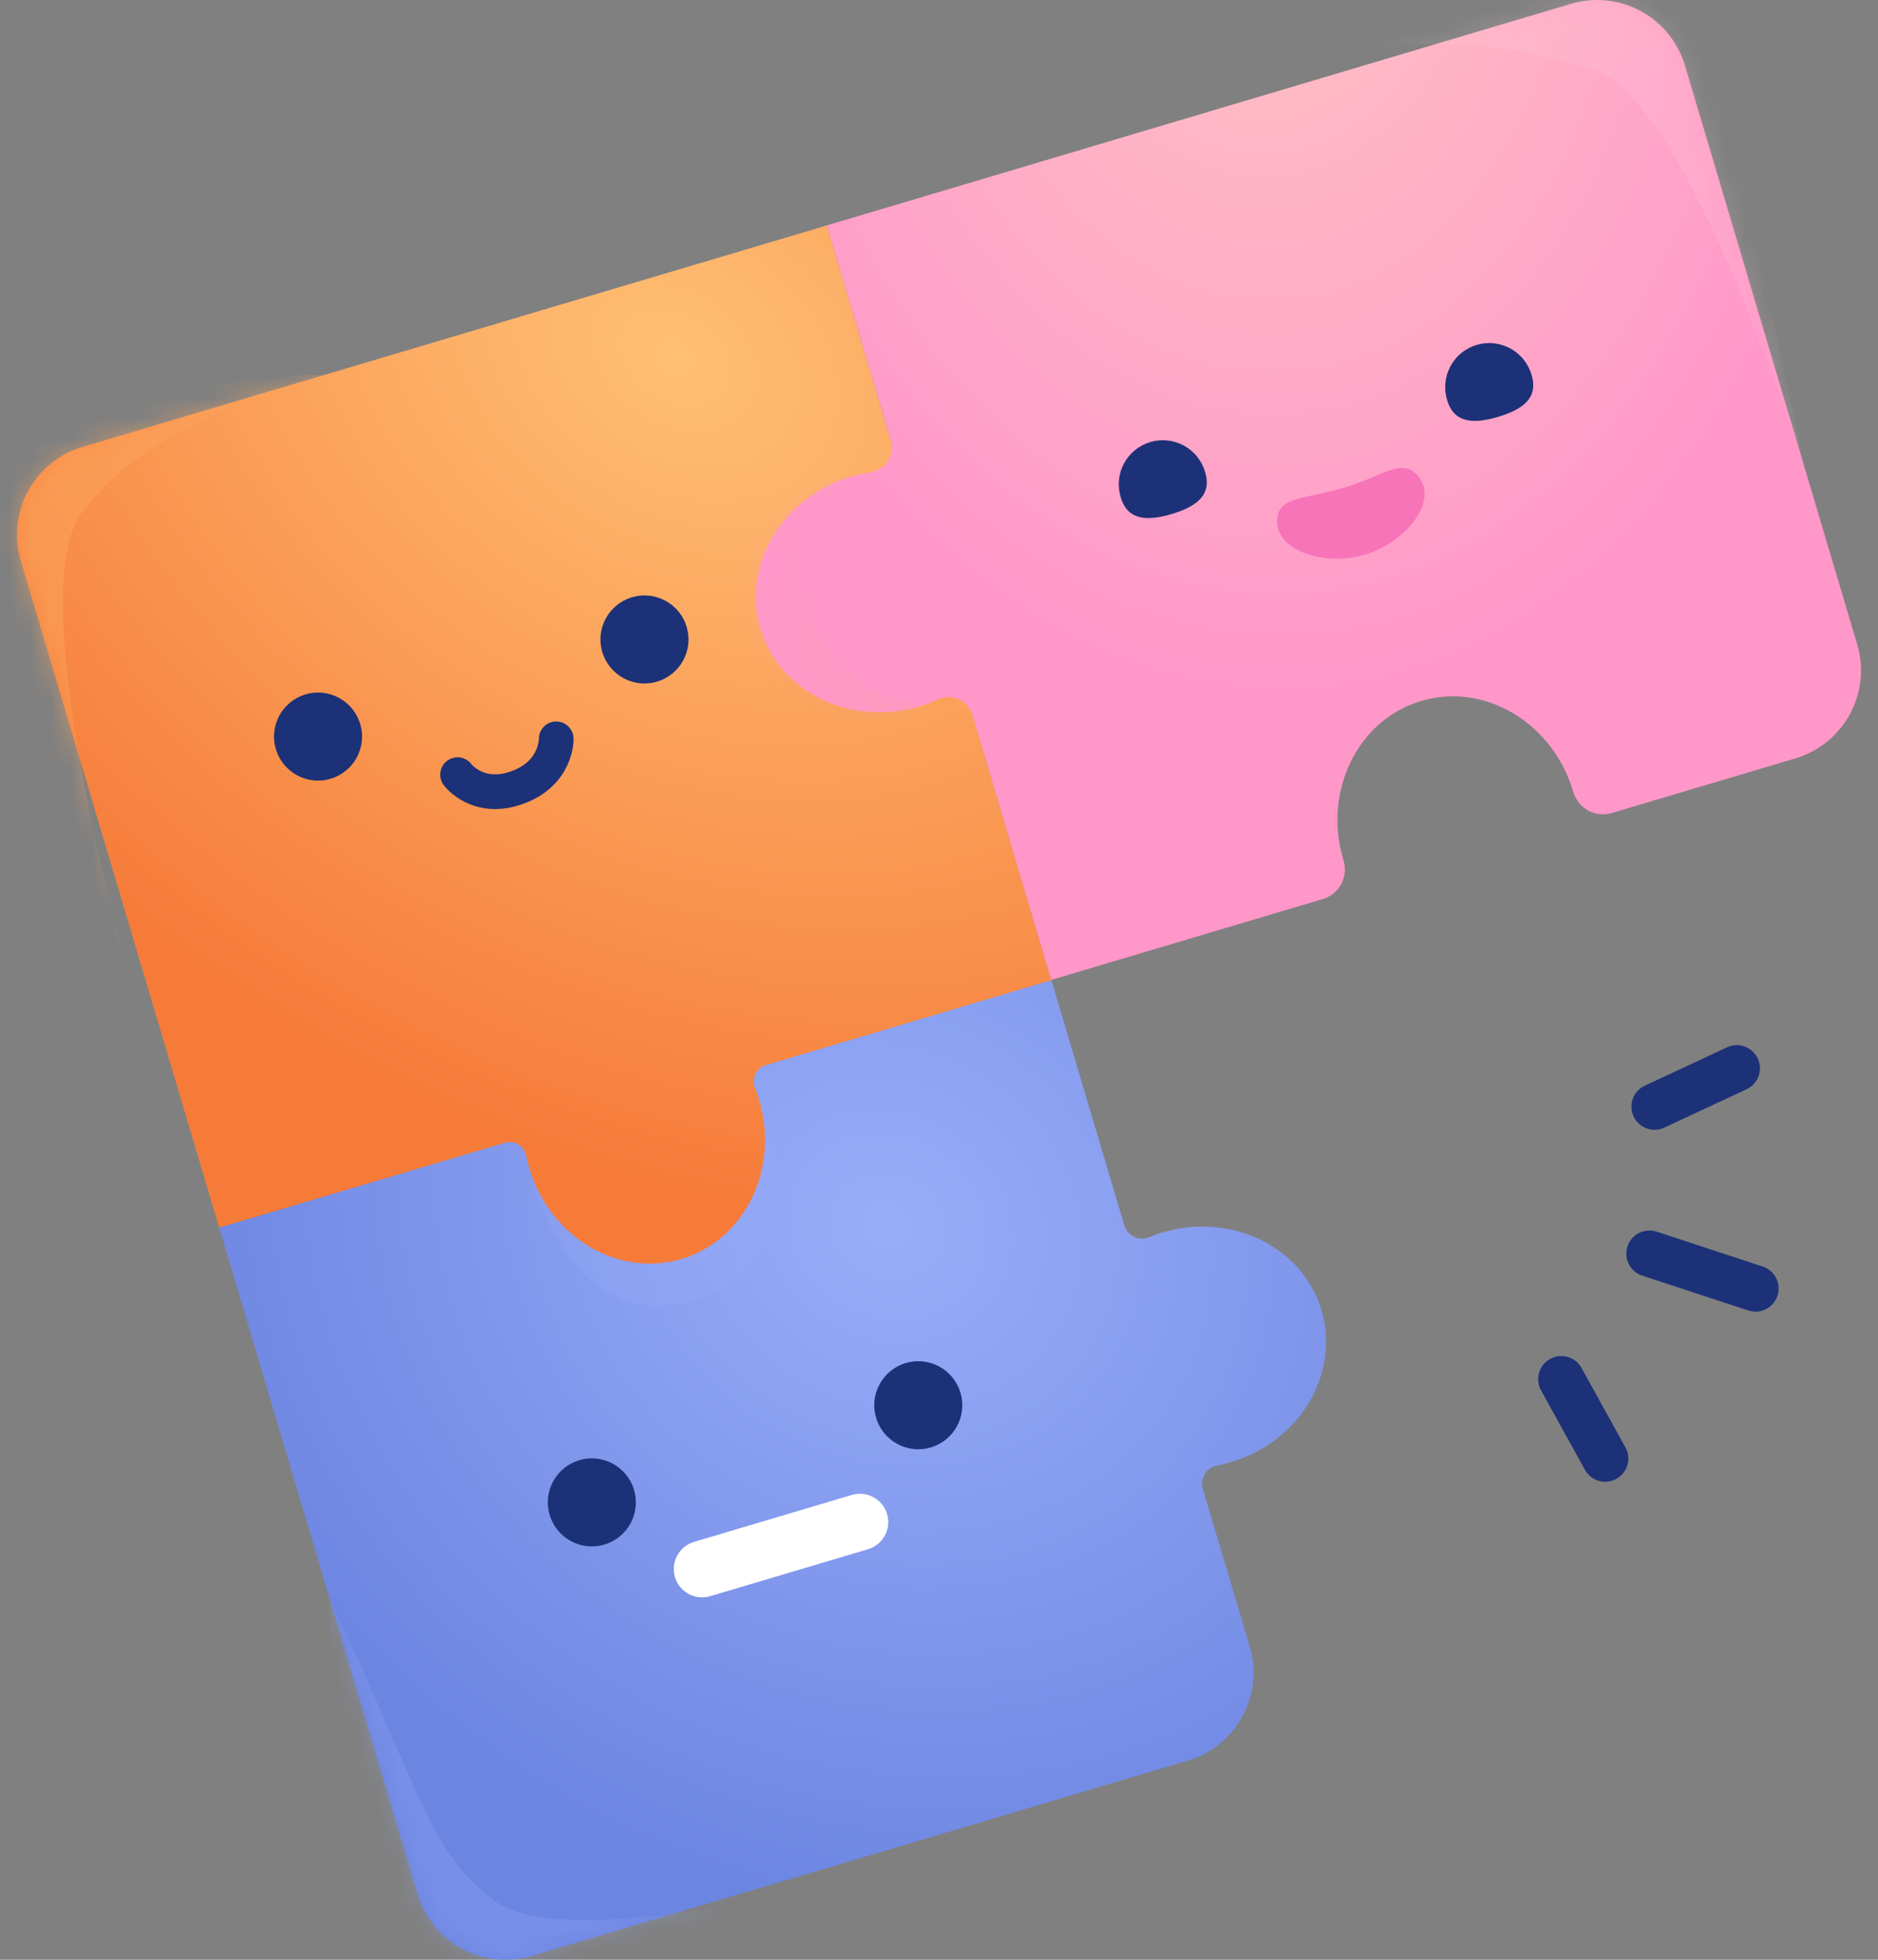 <svg width="92" height="96" viewBox="0 0 92 96" fill="none" xmlns="http://www.w3.org/2000/svg">
<rect x="0" y="0" width="92" height="96" fill="#808080" stroke="none"/>
<path d="M56.949 60.371C56.72 60.441 56.497 60.519 56.28 60.608C56.164 60.655 56.039 60.677 55.914 60.673C55.788 60.669 55.665 60.639 55.552 60.584C55.439 60.529 55.339 60.452 55.258 60.356C55.177 60.26 55.117 60.148 55.081 60.028L51.502 48.002L10.738 60.133L20.457 92.791C20.797 93.933 21.577 94.892 22.624 95.459C23.672 96.026 24.902 96.153 26.043 95.813L58.2 86.242C59.341 85.902 60.301 85.123 60.868 84.075C61.434 83.027 61.562 81.797 61.222 80.656L58.925 72.935C58.889 72.814 58.878 72.688 58.894 72.564C58.909 72.439 58.95 72.319 59.015 72.211C59.08 72.104 59.166 72.011 59.269 71.939C59.371 71.867 59.488 71.817 59.611 71.793C59.844 71.749 60.074 71.694 60.3 71.626C63.675 70.619 65.66 67.288 64.736 64.178C63.811 61.069 60.324 59.368 56.949 60.371Z" fill="url(#paint0_radial_3160_168011)"/>
<mask id="mask0_3160_168011" style="mask-type:luminance" maskUnits="userSpaceOnUse" x="10" y="48" width="55" height="48">
<path d="M56.948 60.369C56.719 60.439 56.496 60.517 56.279 60.606C56.163 60.653 56.038 60.675 55.913 60.671C55.787 60.667 55.664 60.637 55.551 60.582C55.438 60.527 55.338 60.45 55.257 60.354C55.176 60.258 55.116 60.146 55.081 60.026L51.501 48L10.737 60.131L20.456 92.789C20.796 93.93 21.576 94.89 22.623 95.457C23.671 96.024 24.901 96.151 26.042 95.811L58.199 86.24C59.34 85.9 60.3 85.121 60.867 84.073C61.433 83.025 61.561 81.796 61.221 80.654L58.924 72.933C58.888 72.813 58.877 72.686 58.892 72.562C58.908 72.437 58.949 72.317 59.014 72.21C59.079 72.102 59.165 72.009 59.268 71.937C59.371 71.865 59.487 71.815 59.61 71.79C59.843 71.747 60.073 71.692 60.299 71.624C63.674 70.617 65.659 67.286 64.735 64.176C63.81 61.067 60.323 59.366 56.948 60.369Z" fill="white"/>
</mask>
<g mask="url(#mask0_3160_168011)">
<path opacity="0.25" d="M46.047 91.044C46.047 91.044 28.212 96.05 24.284 93.144C20.974 90.7 20.822 88.182 16.125 78.244C16.072 86.808 20.745 100.862 20.745 100.862L46.047 91.044Z" fill="#99ADF9"/>
</g>
<path opacity="0.25" d="M25.933 57.228C25.933 57.228 27.673 65.56 33.981 63.684C40.289 61.807 37.185 53.877 37.185 53.877L25.933 57.228Z" fill="#99ADF9"/>
<path d="M40.503 11.043L4.041 21.891C2.9 22.231 1.94 23.01 1.373 24.058C0.806 25.105 0.679 26.335 1.019 27.476L10.738 60.134L24.727 55.978C24.838 55.945 24.954 55.935 25.069 55.949C25.183 55.963 25.293 56.001 25.392 56.06C25.491 56.12 25.577 56.199 25.643 56.293C25.71 56.388 25.756 56.495 25.779 56.608C25.82 56.818 25.872 57.028 25.935 57.237C26.942 60.611 30.273 62.597 33.382 61.672C36.49 60.746 38.197 57.264 37.192 53.886C37.129 53.677 37.059 53.472 36.978 53.273C36.936 53.166 36.917 53.051 36.922 52.936C36.926 52.821 36.955 52.709 37.005 52.605C37.056 52.502 37.127 52.41 37.215 52.336C37.303 52.262 37.406 52.207 37.516 52.175L51.505 48.011L40.503 11.043Z" fill="url(#paint1_radial_3160_168011)"/>
<mask id="mask1_3160_168011" style="mask-type:luminance" maskUnits="userSpaceOnUse" x="0" y="11" width="52" height="51">
<path d="M40.503 11.041L4.041 21.889C2.9 22.229 1.94 23.008 1.373 24.056C0.806 25.103 0.679 26.333 1.019 27.474L10.738 60.132L24.727 55.976C24.838 55.943 24.954 55.933 25.069 55.947C25.183 55.961 25.293 55.999 25.392 56.059C25.491 56.118 25.577 56.197 25.643 56.291C25.71 56.386 25.756 56.493 25.779 56.606C25.82 56.816 25.872 57.026 25.935 57.236C26.942 60.609 30.273 62.595 33.382 61.67C36.49 60.744 38.197 57.262 37.192 53.884C37.129 53.675 37.059 53.47 36.978 53.271C36.936 53.164 36.917 53.049 36.922 52.934C36.926 52.819 36.955 52.707 37.005 52.603C37.056 52.5 37.127 52.409 37.215 52.334C37.303 52.26 37.406 52.205 37.516 52.173L51.505 48.009L40.503 11.041Z" fill="white"/>
</mask>
<g mask="url(#mask1_3160_168011)">
<path opacity="0.52" d="M6.091 46.898C6.091 46.898 1.09 29.064 3.99 25.136C6.434 21.826 10.76 19.889 15.87 18.368C7.306 18.315 -3.729 21.597 -3.729 21.597L6.091 46.898Z" fill="#FCA55D"/>
</g>
<path d="M40.504 11.042L43.636 21.566C43.687 21.733 43.701 21.91 43.678 22.083C43.654 22.257 43.594 22.423 43.501 22.572C43.408 22.72 43.285 22.847 43.139 22.944C42.993 23.04 42.828 23.105 42.655 23.132C42.328 23.181 42.005 23.252 41.689 23.346C38.315 24.354 36.329 27.685 37.255 30.794C38.18 33.903 41.662 35.608 45.039 34.605C45.355 34.511 45.665 34.394 45.964 34.255C46.124 34.184 46.297 34.149 46.471 34.151C46.646 34.152 46.818 34.191 46.976 34.264C47.135 34.338 47.276 34.444 47.39 34.576C47.504 34.708 47.588 34.863 47.638 35.031L51.498 48.002L64.813 44.037C65.195 43.921 65.515 43.658 65.704 43.307C65.892 42.955 65.934 42.543 65.821 42.161L65.809 42.123C64.802 38.748 66.512 35.262 69.62 34.338C72.728 33.413 76.063 35.398 77.067 38.773L77.078 38.81C77.192 39.193 77.454 39.516 77.806 39.707C78.157 39.897 78.571 39.941 78.954 39.827L87.959 37.148C89.1 36.808 90.06 36.028 90.627 34.981C91.193 33.933 91.321 32.704 90.981 31.562L82.543 3.209C82.204 2.068 81.424 1.108 80.377 0.541C79.329 -0.026 78.1 -0.153 76.958 0.187L40.504 11.042Z" fill="url(#paint2_radial_3160_168011)"/>
<mask id="mask2_3160_168011" style="mask-type:luminance" maskUnits="userSpaceOnUse" x="37" y="0" width="55" height="49">
<path d="M40.503 11.042L43.635 21.566C43.685 21.733 43.7 21.91 43.676 22.083C43.653 22.257 43.593 22.423 43.5 22.572C43.407 22.72 43.284 22.847 43.138 22.944C42.992 23.04 42.827 23.105 42.654 23.132C42.327 23.181 42.004 23.252 41.688 23.346C38.314 24.354 36.328 27.685 37.254 30.794C38.179 33.903 41.661 35.608 45.038 34.605C45.354 34.511 45.664 34.394 45.963 34.255C46.123 34.184 46.296 34.149 46.47 34.151C46.645 34.152 46.817 34.191 46.975 34.264C47.134 34.338 47.275 34.444 47.389 34.576C47.503 34.708 47.587 34.863 47.637 35.031L51.497 48.002L64.812 44.037C65.194 43.921 65.514 43.658 65.703 43.307C65.891 42.955 65.933 42.543 65.82 42.161L65.808 42.123C64.801 38.748 66.511 35.262 69.619 34.338C72.727 33.413 76.062 35.398 77.066 38.773L77.077 38.81C77.191 39.193 77.453 39.516 77.805 39.707C78.157 39.897 78.57 39.941 78.953 39.827L87.958 37.148C89.099 36.808 90.059 36.028 90.626 34.981C91.192 33.933 91.32 32.704 90.98 31.562L82.543 3.209C82.203 2.068 81.423 1.108 80.376 0.541C79.328 -0.026 78.099 -0.153 76.957 0.187L40.503 11.042Z" fill="white"/>
</mask>
<g mask="url(#mask2_3160_168011)">
<path opacity="0.19" d="M41.688 23.344C41.688 23.344 38.192 25.193 39.466 29.482C40.741 33.772 43.722 34.33 45.682 34.68C42.156 37.75 31.736 33.523 31.736 33.523L35.673 22.934L41.688 23.344Z" fill="url(#paint3_linear_3160_168011)"/>
<path opacity="0.19" d="M88.406 22.88C88.406 22.88 82.841 5.212 78.266 3.508C74.41 2.074 68.89 1.546 63.783 3.066C70.927 -1.663 82.799 -3.674 82.799 -3.674L88.406 22.88Z" fill="#FFD0DA"/>
</g>
<path d="M15.58 38.238C16.771 38.238 17.736 37.273 17.736 36.082C17.736 34.891 16.771 33.926 15.58 33.926C14.389 33.926 13.424 34.891 13.424 36.082C13.424 37.273 14.389 38.238 15.58 38.238Z" fill="#1C3177"/>
<path d="M31.572 33.48C32.763 33.48 33.728 32.515 33.728 31.324C33.728 30.133 32.763 29.168 31.572 29.168C30.381 29.168 29.416 30.133 29.416 31.324C29.416 32.515 30.381 33.48 31.572 33.48Z" fill="#1C3177"/>
<path d="M27.248 36.192C27.248 36.192 27.288 37.871 25.346 38.576C23.405 39.281 22.416 37.947 22.416 37.947" stroke="#1C3177" stroke-width="1.7" stroke-miterlimit="10" stroke-linecap="round"/>
<path d="M28.993 75.751C30.184 75.751 31.149 74.786 31.149 73.596C31.149 72.405 30.184 71.439 28.993 71.439C27.802 71.439 26.837 72.405 26.837 73.596C26.837 74.786 27.802 75.751 28.993 75.751Z" fill="#1C3177"/>
<path d="M44.985 70.992C46.176 70.992 47.141 70.026 47.141 68.836C47.141 67.645 46.176 66.68 44.985 66.68C43.794 66.68 42.829 67.645 42.829 68.836C42.829 70.026 43.794 70.992 44.985 70.992Z" fill="#1C3177"/>
<path d="M59.044 23.149C59.382 24.29 58.54 24.84 57.398 25.18C56.255 25.52 55.249 25.52 54.909 24.379C54.822 24.106 54.79 23.818 54.815 23.532C54.84 23.246 54.922 22.968 55.056 22.714C55.191 22.46 55.374 22.236 55.596 22.054C55.818 21.872 56.074 21.736 56.349 21.654C56.624 21.572 56.912 21.546 57.198 21.577C57.483 21.608 57.759 21.696 58.01 21.835C58.261 21.974 58.482 22.162 58.659 22.388C58.837 22.613 58.967 22.872 59.044 23.149Z" fill="#1C3177"/>
<path d="M75.035 18.389C75.375 19.531 74.531 20.08 73.389 20.42C72.247 20.76 71.24 20.76 70.9 19.619C70.813 19.346 70.781 19.058 70.806 18.772C70.832 18.486 70.914 18.208 71.048 17.954C71.182 17.701 71.365 17.476 71.587 17.294C71.809 17.112 72.065 16.976 72.34 16.894C72.615 16.812 72.903 16.786 73.189 16.817C73.474 16.849 73.75 16.936 74.001 17.075C74.252 17.215 74.473 17.402 74.65 17.628C74.828 17.854 74.959 18.112 75.035 18.389Z" fill="#1C3177"/>
<path d="M62.566 25.418C62.645 24.331 63.965 24.447 65.878 23.878C67.791 23.308 68.705 22.366 69.493 23.356C70.501 24.616 68.772 26.605 66.859 27.175C64.946 27.744 62.449 27.02 62.566 25.418Z" fill="#F774B9"/>
<path d="M41.73 73.23L33.999 75.53C33.264 75.749 32.846 76.521 33.065 77.256C33.283 77.991 34.056 78.409 34.791 78.19L42.522 75.89C43.257 75.671 43.675 74.899 43.456 74.164C43.238 73.429 42.465 73.011 41.73 73.23Z" fill="white"/>
<path d="M76.485 67.559L78.635 71.45" stroke="#1C3177" stroke-width="2.266" stroke-miterlimit="10" stroke-linecap="round"/>
<path d="M81.054 54.21L85.082 52.33" stroke="#1C3177" stroke-width="2.266" stroke-miterlimit="10" stroke-linecap="round"/>
<path d="M80.803 61.41L85.998 63.118" stroke="#1C3177" stroke-width="2.266" stroke-miterlimit="10" stroke-linecap="round"/>
<defs>
<radialGradient id="paint0_radial_3160_168011" cx="0" cy="0" r="1" gradientUnits="userSpaceOnUse" gradientTransform="translate(43.5 60) rotate(119.638) scale(33.365 37.693)">
<stop stop-color="#99ADF9"/>
<stop offset="1" stop-color="#6C85E1"/>
</radialGradient>
<radialGradient id="paint1_radial_3160_168011" cx="0" cy="0" r="1" gradientUnits="userSpaceOnUse" gradientTransform="translate(33 17.5) rotate(123.69) scale(37.858 51.989)">
<stop stop-color="#FFBF74"/>
<stop offset="1" stop-color="#F67B39"/>
</radialGradient>
<radialGradient id="paint2_radial_3160_168011" cx="0" cy="0" r="1" gradientUnits="userSpaceOnUse" gradientTransform="translate(61.5 -7.5) rotate(86.633) scale(42.574 30.055)">
<stop stop-color="#FFC6C4"/>
<stop offset="1" stop-color="#FF97C9"/>
</radialGradient>
<linearGradient id="paint3_linear_3160_168011" x1="35.616" y1="29.671" x2="43.817" y2="33.078" gradientUnits="userSpaceOnUse">
<stop stop-color="#FF97C9"/>
<stop offset="1" stop-color="#EAA490"/>
</linearGradient>
</defs>
</svg>
